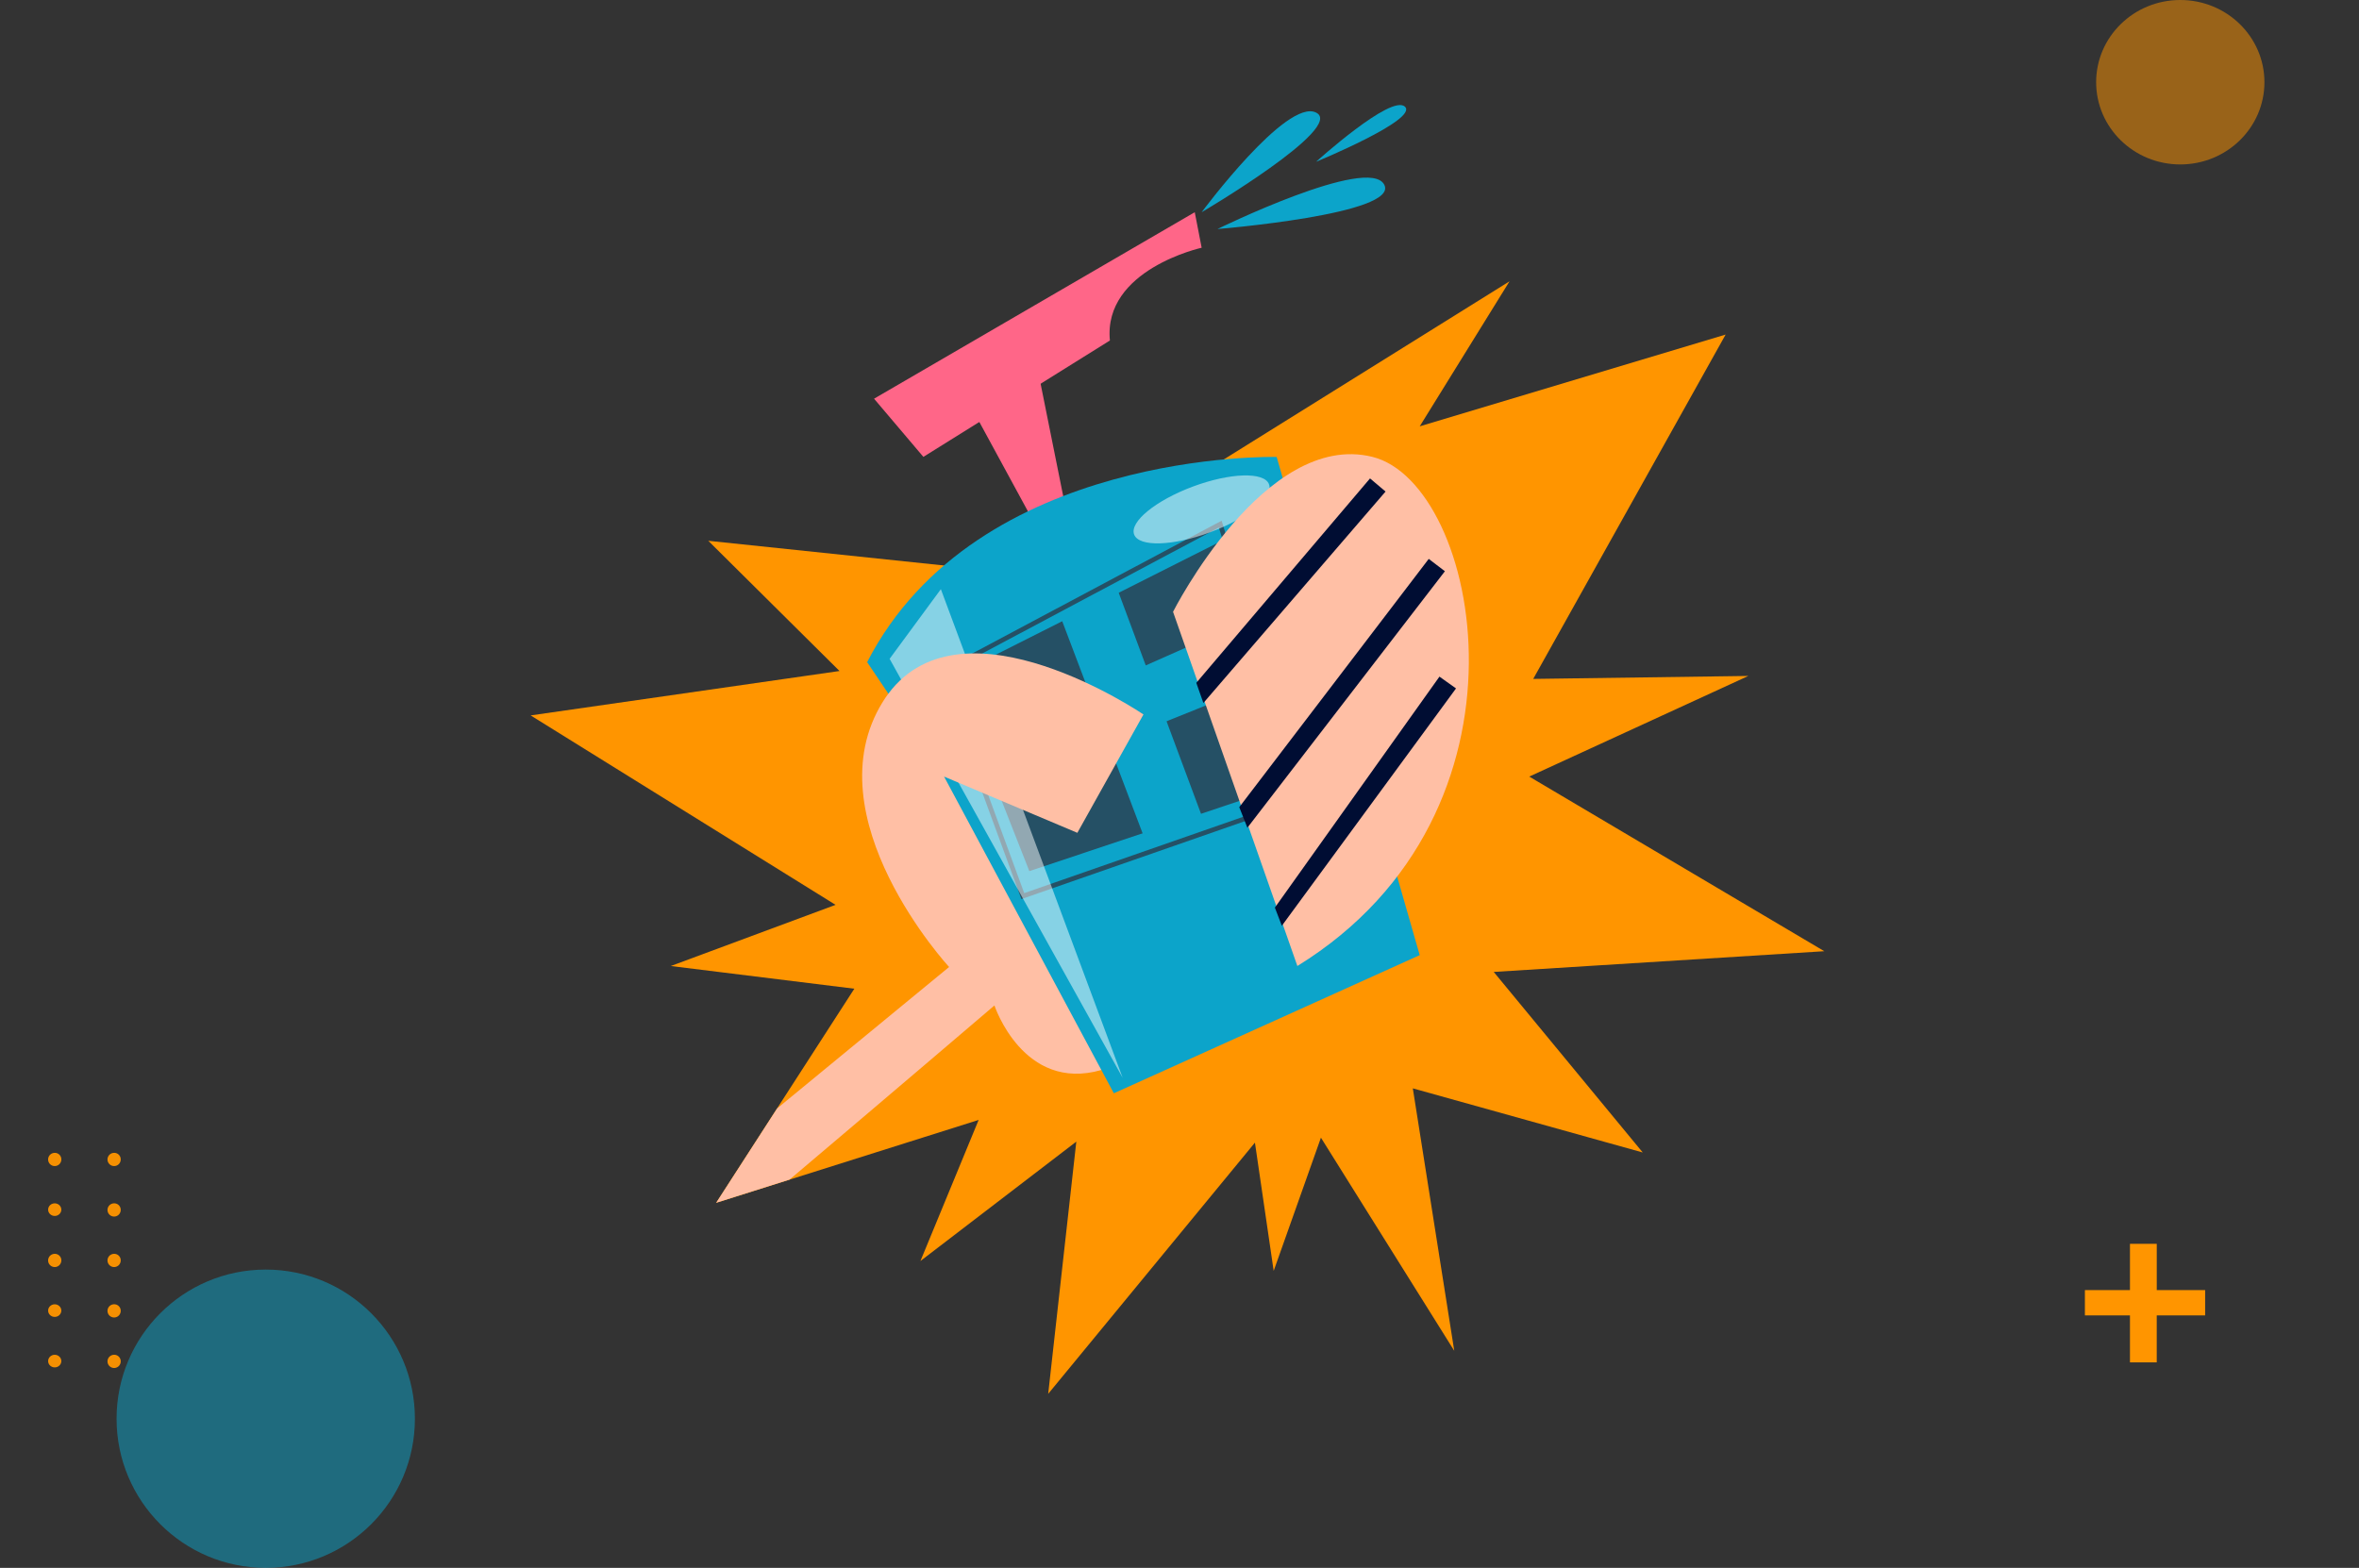 <svg xmlns="http://www.w3.org/2000/svg" width="449" height="298.468" viewBox="0 0 449 298.468">
  <rect x="0" y="0" width="449" height="298.468" fill="#333333" stroke="none"/>
  <g id="Grupo_134516" data-name="Grupo 134516" transform="translate(-3384.5 7678.638)">
    <g id="Grupo_134513" data-name="Grupo 134513">
      <g id="Grupo_134487" data-name="Grupo 134487" transform="translate(-1908 -170.638)">
        <g id="Grupo_134486" data-name="Grupo 134486" transform="translate(4418.5 -8796)">
          <path id="_360_F_39969628_7VhMJmQWanuhhw6z9uxkD9V6FRTuA1M7" data-name="360_F_39969628_7VhMJmQWanuhhw6z9uxkD9V6FRTuA1M7" d="M50,0H449a0,0,0,0,1,0,0V212a50,50,0,0,1-50,50H0a0,0,0,0,1,0,0V50A50,50,0,0,1,50,0Z" transform="translate(874 1300)" fill="none"/>
          <g id="Grupo_132611" data-name="Grupo 132611" transform="translate(863.16 1288)">
            <path id="Unión_1" data-name="Unión 1" d="M8.577,22.568V13.626H0V8.809H8.577V0h5.1V8.809h9.209v4.817H13.674v8.942Z" transform="translate(407.67 236.782)" fill="#ff9500"/>
            <g id="Grupo_78297" data-name="Grupo 78297" transform="translate(20 219.465)" opacity="0.95">
              <path id="Trazado_99257" data-name="Trazado 99257" d="M416.726,103.98a1.257,1.257,0,1,1-1.257-1.2A1.23,1.23,0,0,1,416.726,103.98Z" transform="translate(-414.214 -102.779)" fill="#ff9500"/>
              <path id="Trazado_99258" data-name="Trazado 99258" d="M425.172,103.98a1.257,1.257,0,1,1-1.255-1.2A1.229,1.229,0,0,1,425.172,103.98Z" transform="translate(-411.356 -102.779)" fill="#ff9500"/>
              <ellipse id="Elipse_3975" data-name="Elipse 3975" cx="1.256" cy="1.201" rx="1.256" ry="1.201" transform="translate(0 9.611)" fill="#ff9500"/>
              <path id="Trazado_99268" data-name="Trazado 99268" d="M425.172,111.488a1.257,1.257,0,1,1-1.255-1.2A1.23,1.23,0,0,1,425.172,111.488Z" transform="translate(-411.356 -100.676)" fill="#ff9500"/>
              <path id="Trazado_99274" data-name="Trazado 99274" d="M416.726,119a1.257,1.257,0,1,1-1.257-1.2A1.23,1.23,0,0,1,416.726,119Z" transform="translate(-414.214 -98.574)" fill="#ff9500"/>
              <path id="Trazado_99275" data-name="Trazado 99275" d="M425.172,119a1.257,1.257,0,1,1-1.255-1.2A1.23,1.23,0,0,1,425.172,119Z" transform="translate(-411.356 -98.574)" fill="#ff9500"/>
              <ellipse id="Elipse_3980" data-name="Elipse 3980" cx="1.256" cy="1.201" rx="1.256" ry="1.201" transform="translate(0 28.83)" fill="#ff9500"/>
              <path id="Trazado_99285" data-name="Trazado 99285" d="M425.172,126.5a1.257,1.257,0,1,1-1.255-1.2A1.229,1.229,0,0,1,425.172,126.5Z" transform="translate(-411.356 -96.473)" fill="#ff9500"/>
              <ellipse id="Elipse_3985" data-name="Elipse 3985" cx="1.256" cy="1.201" rx="1.256" ry="1.201" transform="translate(0 38.44)" fill="#ff9500"/>
              <path id="Trazado_99291" data-name="Trazado 99291" d="M425.172,134.012a1.257,1.257,0,1,1-1.255-1.2A1.229,1.229,0,0,1,425.172,134.012Z" transform="translate(-411.356 -94.37)" fill="#ff9500"/>
            </g>
            <circle id="Elipse_4859" data-name="Elipse 4859" cx="28.391" cy="28.391" r="28.391" transform="translate(33.028 241.686)" fill="#0ca4ca" opacity="0.5"/>
            <ellipse id="Elipse_4860" data-name="Elipse 4860" cx="16.015" cy="15.651" rx="16.015" ry="15.651" transform="translate(409.81 0)" fill="#ff9500" opacity="0.5"/>
          </g>
          <g id="Grupo_133546" data-name="Grupo 133546" transform="translate(975 1307.076)">
            <path id="Trazado_197322" data-name="Trazado 197322" d="M35.31,246.109l26.3-40.756-34.935-4.319L58.036,189.39,0,153.327l58.788-8.454-24.98-24.789,62.733,6.573,89.776-55.971L169.224,98.295l58.225-17.47-36.625,65.553,40.946-.564-41.7,19.158,56.158,33.243-62.919,3.945,28.36,34.37-43.761-12.207,7.888,49.96-25.376-40.569-8.994,25.356-3.568-24.417-39.35,47.825,5.353-48.013L74.189,257.192l11.082-26.858Z" transform="translate(0 -36.212)" fill="#ff9500"/>
            <g id="Grupo_133545" data-name="Grupo 133545" transform="translate(35.309 0.924)">
              <g id="Grupo_133542" data-name="Grupo 133542" transform="translate(28.737)">
                <g id="Grupo_133535" data-name="Grupo 133535" transform="translate(1.315 20.404)">
                  <path id="Trazado_197323" data-name="Trazado 197323" d="M185.881,135.552l-15.212-27.984,14.086-5.636,6.761,33.62Z" transform="translate(-153.952 -73.759)" fill="#f68"/>
                  <path id="Trazado_197324" data-name="Trazado 197324" d="M180.8,67.766,145.3,89.921l-9.39-11.076,61.041-35.5,1.314,6.762S179.482,54.243,180.8,67.766Z" transform="translate(-135.909 -43.35)" fill="#f68"/>
                </g>
                <g id="Grupo_133539" data-name="Grupo 133539" transform="translate(63.67)">
                  <g id="Grupo_133536" data-name="Grupo 133536" transform="translate(0 1.182)">
                    <path id="Trazado_197325" data-name="Trazado 197325" d="M265.566,22.6S281.719.815,287.356,3.633,265.566,22.6,265.566,22.6Z" transform="translate(-265.566 -3.381)" fill="#0ca4ca"/>
                  </g>
                  <g id="Grupo_133537" data-name="Grupo 133537" transform="translate(3.008 13.814)">
                    <path id="Trazado_197326" data-name="Trazado 197326" d="M271.821,39.43s28.735-14.087,31.741-8.453S271.821,39.43,271.821,39.43Z" transform="translate(-271.821 -29.647)" fill="#0ca4ca"/>
                  </g>
                  <g id="Grupo_133538" data-name="Grupo 133538" transform="translate(21.79)">
                    <path id="Trazado_197327" data-name="Trazado 197327" d="M310.875,11.718s14.272-12.929,16.9-10.487S310.875,11.718,310.875,11.718Z" transform="translate(-310.875 -0.924)" fill="#0ca4ca"/>
                  </g>
                </g>
                <g id="Grupo_133541" data-name="Grupo 133541" transform="translate(0 66.975)">
                  <path id="Trazado_197328" data-name="Trazado 197328" d="M177.758,256.908l2.371,4.432,58.222-26.3L211.124,140.2s-57.1-1.5-77.949,39.065l4.036,6,15,43.278,20.81,26.132Z" transform="translate(-133.175 -140.188)" fill="#0ca4ca"/>
                  <g id="Grupo_133540" data-name="Grupo 133540" transform="translate(13.482 12.15)">
                    <path id="Trazado_197329" data-name="Trazado 197329" d="M167.053,199.75l14.582,37.074,49.4-16.512-13.75-45.879Z" transform="translate(-164.242 -170.114)" fill="#255065"/>
                    <path id="Trazado_197330" data-name="Trazado 197330" d="M168.793,237.216,229.9,212.632l-3.577-11.761-61.537,27.288Z" transform="translate(-163.066 -183.838)" fill="#0ca4ca"/>
                    <path id="Trazado_197331" data-name="Trazado 197331" d="M206.8,189.475l18.127,47.837,10.971-4.054-18.48-49.636Z" transform="translate(-184.872 -174.884)" fill="#0ca4ca"/>
                    <path id="Trazado_197332" data-name="Trazado 197332" d="M177.089,237.482l-15.881-43.276L215.2,165.453l16.309,53.056-.406.143Zm-14.775-42.854,15.311,41.722,52.78-18.4-15.739-51.2Z" transform="translate(-161.208 -165.453)" fill="#255065"/>
                  </g>
                  <path id="Trazado_197333" data-name="Trazado 197333" d="M142.071,205.812l9.756-13.26,34.6,93.011Z" transform="translate(-137.793 -167.369)" fill="#fff" opacity="0.5" style="isolation: isolate"/>
                  <path id="Trazado_197334" data-name="Trazado 197334" d="M264.407,149.215c.9,2.408-4.124,6.5-11.215,9.139s-13.569,2.828-14.465.417,4.126-6.5,11.217-9.137S263.511,146.805,264.407,149.215Z" transform="translate(-187.911 -143.996)" fill="#fff" opacity="0.5" style="isolation: isolate"/>
                </g>
              </g>
              <path id="Trazado_197335" data-name="Trazado 197335" d="M116.8,241.428l29.938,55.86C131.864,301.565,126.386,285,126.386,285s-22.892,19.543-39,33.151L73.42,322.568l11.6-17.962,32.736-26.929s-26.3-28.544-12.591-50.526c.328-.531.675-1.035,1.034-1.511,14.394-19.3,48.552,3.96,48.552,3.96l-12.583,22.535Z" transform="translate(-73.42 -113.593)" fill="#ffbfa5"/>
              <g id="Grupo_133544" data-name="Grupo 133544" transform="translate(86.962 66.466)">
                <path id="Trazado_197336" data-name="Trazado 197336" d="M254.244,169.134s17.465-34.572,37.939-29.5,33.244,67.625-14.274,96.922Z" transform="translate(-254.244 -139.13)" fill="#ffbfa5"/>
                <g id="Grupo_133543" data-name="Grupo 133543" transform="translate(4.43 4.609)">
                  <path id="Trazado_197337" data-name="Trazado 197337" d="M264.8,191.463l-1.349-3.834,33.067-38.916,2.956,2.5Z" transform="translate(-263.455 -148.713)" fill="#000d33"/>
                  <path id="Trazado_197338" data-name="Trazado 197338" d="M282,231.744l-1.545-3.912,36.06-47.264,3.078,2.349Z" transform="translate(-272.279 -165.248)" fill="#000d33"/>
                  <path id="Trazado_197339" data-name="Trazado 197339" d="M295.871,274.6l-1.326-3.458,31.325-43.972,3.153,2.247Z" transform="translate(-279.593 -189.438)" fill="#000d33"/>
                </g>
              </g>
            </g>
          </g>
        </g>
      </g>
    </g>
  </g>
</svg>
